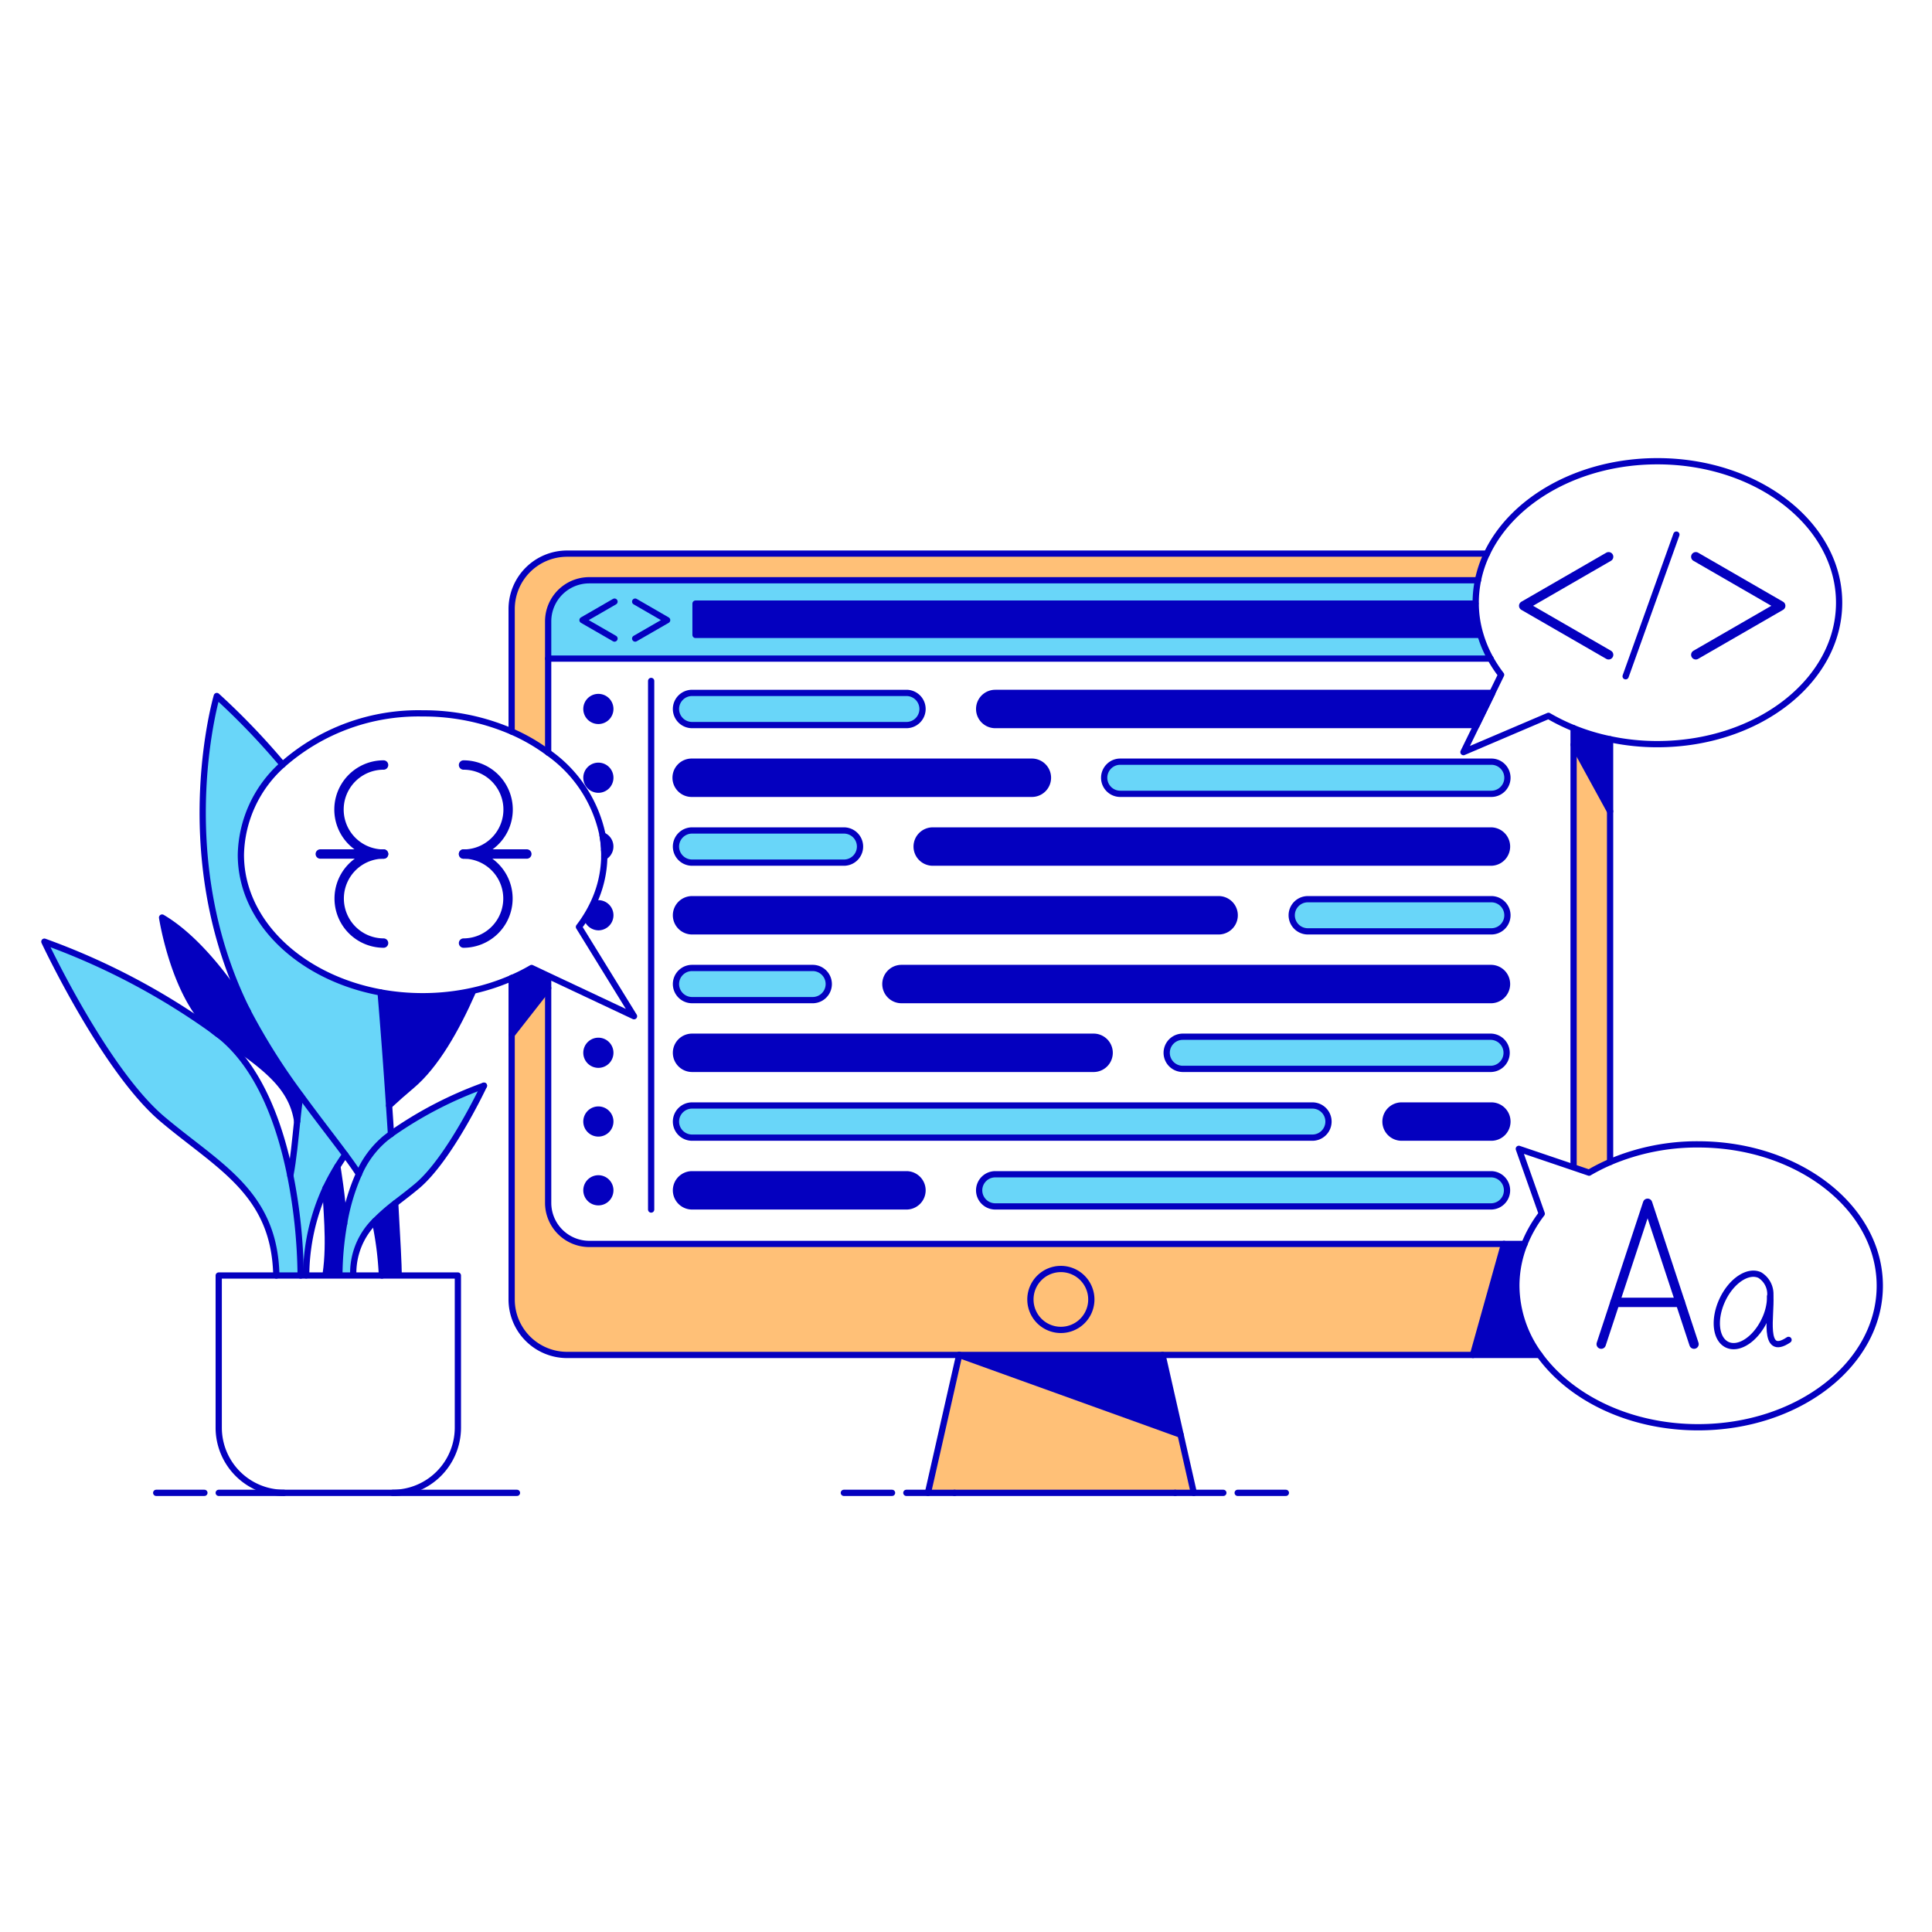<svg xmlns="http://www.w3.org/2000/svg" viewBox="0 0 400 400" id="Coding--Streamline-Free-Illustrations" height="2000" width="2000"><desc>Coding Streamline Illustration: https://streamlinehq.com</desc><g transform="scale(2)"><defs></defs><path d="M154.3 68.177H56.745v-3.854A4.256 4.256 0 0 1 61 60.068h92a11.572 11.572 0 0 0-.236 2.323l0 .094H72v3.242h81.176l.078-.022a12.214 12.214 0 0 0 1.046 2.472Z" fill="#69d6f9"></path><path d="M109.819 131.366a3.152 3.152 0 1 1-3.151 3.151 3.153 3.153 0 0 1 3.151-3.151Z" fill="#ffc077"></path><path d="M166.676 83.989v36.3a19.79 19.79 0 0 0-2.178 1.1l-1.643-.556.042-.127V77.091Z" fill="#ffc077"></path><path d="M166.676 76.528v7.461l-3.779-6.9v-1.71a21.659 21.659 0 0 0 3.779 1.149Z" fill="#0400bf"></path><path d="M159.37 140.264h-6.892l3.219-11.493h2.117a11.626 11.626 0 0 0-.842 4.335 12.158 12.158 0 0 0 2.398 7.158Z" fill="#0400bf"></path><path d="m155.7 128.771-3.219 11.493H58.706a5.74 5.74 0 0 1-5.74-5.74v-27.413l3.779-4.827v22.232A4.256 4.256 0 0 0 61 128.771Zm-42.723 5.746a3.153 3.153 0 1 0-3.155 3.152 3.153 3.153 0 0 0 3.152-3.152Z" fill="#ffc077"></path><path d="M154.342 78.848a1.665 1.665 0 1 1 0 3.329H115.97a1.663 1.663 0 0 1-1.177-2.841 1.647 1.647 0 0 1 1.177-.488Z" fill="#69d6f9"></path><path d="M154.342 85.966a1.665 1.665 0 0 1 0 3.33H96.556a1.669 1.669 0 0 1-1.666-1.667 1.67 1.67 0 0 1 1.666-1.663Z" fill="#0400bf"></path><path d="M154.342 93.085a1.665 1.665 0 1 1 0 3.329h-18.958a1.667 1.667 0 0 1-1.666-1.666 1.666 1.666 0 0 1 1.666-1.663Z" fill="#69d6f9"></path><path d="M154.342 100.2a1.665 1.665 0 0 1 0 3.33H93.321a1.669 1.669 0 0 1-1.667-1.667 1.67 1.67 0 0 1 1.667-1.663Z" fill="#0400bf"></path><path d="M154.342 107.322a1.665 1.665 0 0 1 0 3.329h-31.9a1.668 1.668 0 0 1-1.667-1.666 1.668 1.668 0 0 1 1.667-1.663Z" fill="#69d6f9"></path><path d="M154.342 114.44a1.665 1.665 0 1 1 0 3.329h-9.251a1.667 1.667 0 0 1-1.666-1.666 1.668 1.668 0 0 1 1.666-1.663Z" fill="#0400bf"></path><path d="M154.342 121.558a1.665 1.665 0 0 1 0 3.33h-51.314a1.669 1.669 0 0 1-1.667-1.667 1.67 1.67 0 0 1 1.667-1.663Z" fill="#69d6f9"></path><path d="m154.471 71.742-1.614 3.317h-49.829a1.665 1.665 0 1 1 0-3.33h51.314c.045 0 .084.01.129.013Z" fill="#0400bf"></path><path d="M58.706 57.311h95.222a12.012 12.012 0 0 0-.928 2.757H61a4.256 4.256 0 0 0-4.255 4.255v13.583a19.139 19.139 0 0 0-3.779-2.181V63.051a5.74 5.74 0 0 1 5.74-5.74Z" fill="#ffc077"></path><path d="m153.255 65.705-.078.022H72v-3.242h80.768a11.31 11.31 0 0 0 .487 3.22Z" fill="#0400bf"></path><path d="M135.9 114.44a1.665 1.665 0 0 1 0 3.329H71.642a1.667 1.667 0 0 1-1.666-1.666 1.668 1.668 0 0 1 1.666-1.663Z" fill="#69d6f9"></path><path d="M126.192 93.085a1.665 1.665 0 0 1 0 3.329h-54.55a1.667 1.667 0 0 1-1.666-1.666 1.666 1.666 0 0 1 1.666-1.663Z" fill="#0400bf"></path><path d="m122.215 148.518 1.366 6.021-1.929 0-22.837 0-2.754 0 3.236-14.275 22.918 8.254z" fill="#ffc077"></path><path d="m120.345 140.264 1.87 8.254-22.918-8.254 21.048 0z" fill="#0400bf"></path><path d="M113.249 107.322a1.665 1.665 0 0 1 0 3.329H71.642a1.667 1.667 0 0 1-1.666-1.666 1.666 1.666 0 0 1 1.666-1.663Z" fill="#0400bf"></path><path d="M106.778 78.848a1.665 1.665 0 1 1 0 3.329H71.642a1.665 1.665 0 1 1 0-3.329Z" fill="#0400bf"></path><path d="M93.835 71.729a1.665 1.665 0 0 1 0 3.33H71.642a1.667 1.667 0 0 1-1.666-1.666 1.668 1.668 0 0 1 1.666-1.664Z" fill="#69d6f9"></path><path d="M93.835 121.558a1.665 1.665 0 0 1 0 3.33H71.642a1.668 1.668 0 0 1-1.666-1.667 1.668 1.668 0 0 1 1.666-1.663Z" fill="#0400bf"></path><path d="M87.364 85.966a1.665 1.665 0 0 1 0 3.33H71.642a1.668 1.668 0 0 1-1.666-1.667 1.668 1.668 0 0 1 1.666-1.663Z" fill="#69d6f9"></path><path d="M84.128 100.2a1.665 1.665 0 0 1 0 3.33H71.642a1.668 1.668 0 0 1-1.666-1.667 1.668 1.668 0 0 1 1.666-1.663Z" fill="#69d6f9"></path><path d="M62.382 86.478a1.229 1.229 0 0 1 .174 2.222l0-.21c0-.165 0-.33-.013-.495v-.039a11.346 11.346 0 0 0-.161-1.478Z" fill="#0400bf"></path><path d="M61.942 72.153a1.24 1.24 0 1 1-1.236 1.24 1.24 1.24 0 0 1 1.236-1.24Z" fill="#0400bf"></path><path d="M61.942 79.272a1.239 1.239 0 1 1-1.236 1.239 1.239 1.239 0 0 1 1.236-1.239Z" fill="#0400bf"></path><path d="M61.942 93.509a1.239 1.239 0 0 1 0 2.478 1.256 1.256 0 0 1-1.172-.89l-.17-.107a12.562 12.562 0 0 0 .786-1.413l.055.025c.103-.102.416-.093.501-.093Z" fill="#0400bf"></path><path d="M61.942 107.745a1.24 1.24 0 1 1-1.236 1.24 1.24 1.24 0 0 1 1.236-1.24Z" fill="#0400bf"></path><path d="M61.942 114.864a1.239 1.239 0 1 1-1.236 1.239 1.239 1.239 0 0 1 1.236-1.239Z" fill="#0400bf"></path><path d="M61.942 121.982a1.24 1.24 0 1 1-1.236 1.239 1.239 1.239 0 0 1 1.236-1.239Z" fill="#0400bf"></path><path d="m55.033 100.206 1.8.851-.091.194v1.033l-3.779 4.827v-5.86a18.858 18.858 0 0 0 2.07-1.045Z" fill="#0400bf"></path><path d="m48.873 102.581.035.159c-1.672 3.792-3.8 7.555-6.293 9.649q-1.214 1.019-2.336 2.064a713.611 713.611 0 0 0-.877-11.713 24.184 24.184 0 0 0 4.346.391 23.823 23.823 0 0 0 5.125-.55Z" fill="#0400bf"></path><path d="M37.15 121.536a9.9 9.9 0 0 1 2.767-3.718c.184-.142.368-.285.556-.421a40.68 40.68 0 0 1 9.62-5c-.091.194-3.566 7.555-6.9 10.367-.773.65-1.547 1.233-2.278 1.8a20.1 20.1 0 0 0-2.1 1.841 7.559 7.559 0 0 0-2.255 5.472v.165h-1.426v-.165a31.577 31.577 0 0 1 .486-5.2 21.261 21.261 0 0 1 1.53-5.141Z" fill="#69d6f9"></path><path d="M41.269 131.877v.165h-1.734a34.09 34.09 0 0 0-.725-5.637 20.1 20.1 0 0 1 2.1-1.841c.223 3.754.359 6.562.359 7.313Z" fill="#0400bf"></path><path d="M40.473 117.394c-.188.139-.372.282-.556.424a9.9 9.9 0 0 0-2.767 3.718c-.385-.6-.861-1.265-1.411-2.006-1.278-1.728-2.934-3.831-4.633-6.168a64.963 64.963 0 0 1-5.462-8.665s-.01-.016-.026-.045a37.826 37.826 0 0 1-.682-1.427c-7.077-15.609-2.492-31.172-2.492-31.172a74.079 74.079 0 0 1 6.814 7.1 12.818 12.818 0 0 0-4.322 9.338c0 6.921 6.17 12.723 14.466 14.25.291 3.394.595 7.578.877 11.713.065.986.133 1.969.194 2.94Z" fill="#69d6f9"></path><path d="M34.924 120.759s.531 3.161.7 5.915a31.577 31.577 0 0 0-.486 5.2v.165h-1.421v-.165c.5-3.346-.013-7.112 0-8.892a22.518 22.518 0 0 1 1.207-2.223Z" fill="#0400bf"></path><path d="M35.739 119.53c-.284.4-.556.812-.815 1.229a22.518 22.518 0 0 0-1.207 2.223 21.883 21.883 0 0 0-2.022 9.041v.016h-.57a55.789 55.789 0 0 0-1.071-10.339c.327-1.712.5-3.653.709-5.634.094-.893.194-1.795.317-2.685l.026-.02c1.699 2.339 3.355 4.439 4.633 6.169Z" fill="#69d6f9"></path><path d="M31.125 132.042h-2.52c-.165-8.575-5.963-11.283-11.768-16.175-6-5.051-12.244-18.385-12.244-18.385a71.47 71.47 0 0 1 17.524 9.228 6.488 6.488 0 0 0 .524.4c4.2 3.294 6.339 9.248 7.413 14.59a55.789 55.789 0 0 1 1.071 10.342Z" fill="#69d6f9"></path><path d="m31.106 113.362-.026.02c-.123.89-.223 1.792-.317 2.685-.576-3.821-3.637-5.853-8.121-8.956-.175-.136-.347-.272-.525-.4-4.067-3.41-5.338-11.729-5.338-11.729 4.656 2.737 8.49 9.082 8.839 9.671l.026.045a64.963 64.963 0 0 0 5.462 8.664Z" fill="#0400bf"></path><path d="M52.966 101.251a18.858 18.858 0 0 0 2.067-1.045l1.8.851 8.8 4.142-5.7-9.244c.239-.314.466-.634.673-.965a12.488 12.488 0 0 0 .786-1.414 11.691 11.691 0 0 0 1.164-4.876l0-.21c0-.165 0-.33-.013-.495" stroke-width=".647" fill="none" stroke="#0400bf" stroke-linecap="round" stroke-linejoin="round"></path><path d="M62.547 87.956a11.346 11.346 0 0 0-.165-1.478 13.845 13.845 0 0 0-5.637-8.572 19.139 19.139 0 0 0-3.779-2.181 22.934 22.934 0 0 0-9.218-1.876 21.226 21.226 0 0 0-14.49 5.3 12.818 12.818 0 0 0-4.322 9.338c0 6.921 6.17 12.723 14.466 14.25a24.184 24.184 0 0 0 4.346.391 23.823 23.823 0 0 0 5.125-.55 22 22 0 0 0 4.093-1.326" stroke-width=".647" fill="none" stroke="#0400bf" stroke-linecap="round" stroke-linejoin="round"></path><path d="m154.474 71.742.919-1.889a13.623 13.623 0 0 1-1.1-1.676 12.214 12.214 0 0 1-1.041-2.472 11.31 11.31 0 0 1-.486-3.22l0-.094a11.572 11.572 0 0 1 .234-2.323 12.012 12.012 0 0 1 .926-2.757c2.653-5.584 9.554-9.564 17.65-9.564 10.386 0 18.809 6.555 18.809 14.644s-8.423 14.642-18.809 14.642a23.509 23.509 0 0 1-4.9-.508 21.4 21.4 0 0 1-3.779-1.146 19.848 19.848 0 0 1-2.6-1.275l-8.8 3.754 1.366-2.8 1.617-3.317" stroke-width=".647" fill="none" stroke="#0400bf" stroke-linecap="round" stroke-linejoin="round"></path><path d="m162.855 120.834-5.627-1.906 2.372 6.714a13.14 13.14 0 0 0-1.786 3.129 11.626 11.626 0 0 0-.842 4.335 12.158 12.158 0 0 0 2.4 7.158c3.219 4.465 9.364 7.484 16.414 7.484 10.387 0 18.809-6.556 18.809-14.642s-8.422-14.641-18.809-14.641a23.017 23.017 0 0 0-9.108 1.828 19.79 19.79 0 0 0-2.178 1.1Z" stroke-width=".647" fill="none" stroke="#0400bf" stroke-linecap="round" stroke-linejoin="round"></path><path d="M52.966 75.725V63.051a5.74 5.74 0 0 1 5.74-5.74h95.222" stroke-width=".647" fill="none" stroke="#0400bf" stroke-linecap="round" stroke-linejoin="round"></path><path d="M99.3 140.264H58.706a5.74 5.74 0 0 1-5.74-5.74v-33.273" stroke-width=".647" fill="none" stroke="#0400bf" stroke-linecap="round" stroke-linejoin="round"></path><path d="m159.37 140.264-6.892 0-32.133 0" stroke-width=".647" fill="none" stroke="#0400bf" stroke-linecap="round" stroke-linejoin="round"></path><path d="m166.676 76.528 0 7.461 0 36.304" stroke-width=".647" fill="none" stroke="#0400bf" stroke-linecap="round" stroke-linejoin="round"></path><path d="M56.745 77.91V64.323A4.256 4.256 0 0 1 61 60.068h92" stroke-width=".647" fill="none" stroke="#0400bf" stroke-linecap="round" stroke-linejoin="round"></path><path d="M157.814 128.771H61a4.256 4.256 0 0 1-4.255-4.255v-23.265" stroke-width=".647" fill="none" stroke="#0400bf" stroke-linecap="round" stroke-linejoin="round"></path><path d="m162.897 75.383 0 1.708 0 43.616" stroke-width=".647" fill="none" stroke="#0400bf" stroke-linecap="round" stroke-linejoin="round"></path><path d="m56.745 68.177 97.551 0" stroke-width=".647" fill="none" stroke="#0400bf" stroke-linecap="round" stroke-linejoin="round"></path><path d="m153.177 65.727-81.176 0 0-3.242 80.739 0" stroke-width=".647" fill="none" stroke="#0400bf" stroke-linecap="round" stroke-linejoin="round"></path><path d="M112.974 134.517a3.153 3.153 0 1 1-3.155-3.151 3.154 3.154 0 0 1 3.155 3.151Z" stroke-width=".647" fill="none" stroke="#0400bf" stroke-linecap="round" stroke-linejoin="round"></path><path d="m96.061 154.539 3.236-14.275 21.048 0 1.87 8.254 1.366 6.021" stroke-width=".647" fill="none" stroke="#0400bf" stroke-linecap="round" stroke-linejoin="round"></path><path d="m121.652 154.539-22.837 0" stroke-width=".647" fill="none" stroke="#0400bf" stroke-linecap="round" stroke-linejoin="round"></path><path d="m99.297 140.264 22.918 8.254" stroke-width=".647" fill="none" stroke="#0400bf" stroke-linecap="round" stroke-linejoin="round"></path><path d="m87.354 154.539 4.99 0" stroke-width=".647" fill="none" stroke="#0400bf" stroke-linecap="round" stroke-linejoin="round"></path><path d="m93.826 154.539 2.235 0 2.754 0" stroke-width=".647" fill="none" stroke="#0400bf" stroke-linecap="round" stroke-linejoin="round"></path><path d="m16.17 154.539 4.99 0" stroke-width=".647" fill="none" stroke="#0400bf" stroke-linecap="round" stroke-linejoin="round"></path><path d="m40.651 154.539 12.865 0" stroke-width=".647" fill="none" stroke="#0400bf" stroke-linecap="round" stroke-linejoin="round"></path><path d="m22.642 154.539 6.749 0" stroke-width=".647" fill="none" stroke="#0400bf" stroke-linecap="round" stroke-linejoin="round"></path><path d="m121.652 154.539 1.929 0 3.06 0" stroke-width=".647" fill="none" stroke="#0400bf" stroke-linecap="round" stroke-linejoin="round"></path><path d="m128.123 154.539 4.99 0" stroke-width=".647" fill="none" stroke="#0400bf" stroke-linecap="round" stroke-linejoin="round"></path><path d="m65.753 66.103 3.31-1.909-3.31-1.913" stroke-width=".647" fill="none" stroke="#0400bf" stroke-linecap="round" stroke-linejoin="round"></path><path d="m63.614 62.281-3.313 1.913 3.313 1.909" stroke-width=".647" fill="none" stroke="#0400bf" stroke-linecap="round" stroke-linejoin="round"></path><path d="m162.897 77.091 3.779 6.898" stroke-width=".647" fill="none" stroke="#0400bf" stroke-linecap="round" stroke-linejoin="round"></path><path d="m155.697 128.771-3.219 11.493" stroke-width=".647" fill="none" stroke="#0400bf" stroke-linecap="round" stroke-linejoin="round"></path><path d="m56.745 102.284-3.779 4.827" stroke-width=".647" fill="none" stroke="#0400bf" stroke-linecap="round" stroke-linejoin="round"></path><path d="M40.651 154.539h-11.26a6.749 6.749 0 0 1-6.749-6.749v-15.748H47.4v15.748a6.75 6.75 0 0 1-6.749 6.749Z" stroke-width=".647" fill="none" stroke="#0400bf" stroke-linecap="round" stroke-linejoin="round"></path><path d="M31.125 132.042a55.789 55.789 0 0 0-1.071-10.342c-1.074-5.342-3.213-11.3-7.412-14.59-.175-.136-.347-.272-.525-.4a71.47 71.47 0 0 0-17.524-9.228s6.245 13.334 12.244 18.385c5.805 4.892 11.6 7.6 11.768 16.175" stroke-width=".647" fill="none" stroke="#0400bf" stroke-linecap="round" stroke-linejoin="round"></path><path d="M33.717 122.985a21.883 21.883 0 0 0-2.022 9.041" stroke-width=".647" fill="none" stroke="#0400bf" stroke-linecap="round" stroke-linejoin="round"></path><path d="M35.739 119.53c-.284.4-.556.812-.815 1.229a22.518 22.518 0 0 0-1.207 2.223" stroke-width=".647" fill="none" stroke="#0400bf" stroke-linecap="round" stroke-linejoin="round"></path><path d="M48.908 102.74c-1.672 3.792-3.8 7.555-6.293 9.649q-1.214 1.019-2.336 2.064" stroke-width=".647" fill="none" stroke="#0400bf" stroke-linecap="round" stroke-linejoin="round"></path><path d="M30.054 121.7c.327-1.712.5-3.653.709-5.634.094-.893.194-1.795.317-2.685" stroke-width=".647" fill="none" stroke="#0400bf" stroke-linecap="round" stroke-linejoin="round"></path><path d="M50.1 112.389h0c-.094.2-3.569 7.558-6.9 10.37-.773.65-1.547 1.233-2.278 1.8a20.1 20.1 0 0 0-2.1 1.841 7.559 7.559 0 0 0-2.255 5.472" stroke-width=".647" fill="none" stroke="#0400bf" stroke-linecap="round" stroke-linejoin="round"></path><path d="M40.473 117.394a40.68 40.68 0 0 1 9.62-5" stroke-width=".647" fill="none" stroke="#0400bf" stroke-linecap="round" stroke-linejoin="round"></path><path d="M35.134 131.877a31.577 31.577 0 0 1 .486-5.2 21.261 21.261 0 0 1 1.53-5.138 9.9 9.9 0 0 1 2.767-3.718c.184-.142.368-.285.556-.421" stroke-width=".647" fill="none" stroke="#0400bf" stroke-linecap="round" stroke-linejoin="round"></path><path d="M38.81 126.405a34.09 34.09 0 0 1 .725 5.637" stroke-width=".647" fill="none" stroke="#0400bf" stroke-linecap="round" stroke-linejoin="round"></path><path d="M25.644 104.7a64.963 64.963 0 0 0 5.462 8.665c1.7 2.337 3.355 4.44 4.633 6.168.55.741 1.026 1.41 1.411 2.006v0" stroke-width=".647" fill="none" stroke="#0400bf" stroke-linecap="round" stroke-linejoin="round"></path><path d="M29.258 79.152a74.079 74.079 0 0 0-6.814-7.1s-4.585 15.563 2.492 31.172c.216.479.443.951.682 1.427" stroke-width=".647" fill="none" stroke="#0400bf" stroke-linecap="round" stroke-linejoin="round"></path><path d="M40.473 117.4h0c-.061-.974-.129-1.957-.194-2.944a713.611 713.611 0 0 0-.877-11.713" stroke-width=".647" fill="none" stroke="#0400bf" stroke-linecap="round" stroke-linejoin="round"></path><path d="M41.269 131.877c0-.751-.136-3.559-.356-7.313" stroke-width=".647" fill="none" stroke="#0400bf" stroke-linecap="round" stroke-linejoin="round"></path><path d="m25.644 104.7-.026-.045c-.349-.589-4.183-6.934-8.839-9.671 0 0 1.271 8.319 5.338 11.729a6.332 6.332 0 0 0 .525.4c4.484 3.1 7.545 5.135 8.121 8.956" stroke-width=".647" fill="none" stroke="#0400bf" stroke-linecap="round" stroke-linejoin="round"></path><path d="M33.717 122.982v0c-.013 1.78.5 5.546 0 8.892" stroke-width=".647" fill="none" stroke="#0400bf" stroke-linecap="round" stroke-linejoin="round"></path><path d="M34.924 120.759s.531 3.161.7 5.915" stroke-width=".647" fill="none" stroke="#0400bf" stroke-linecap="round" stroke-linejoin="round"></path><path d="m67.407 70.49 0 54.721" stroke-width=".647" fill="none" stroke="#0400bf" stroke-linecap="round" stroke-linejoin="round"></path><path d="M93.835 75.059H71.642a1.667 1.667 0 0 1-1.666-1.666 1.668 1.668 0 0 1 1.666-1.664h22.193a1.665 1.665 0 0 1 0 3.33Z" stroke-width=".647" fill="none" stroke="#0400bf" stroke-linecap="round" stroke-linejoin="round"></path><path d="M154.474 71.742h0c-.048 0-.087-.013-.132-.013h-51.314a1.665 1.665 0 1 0 0 3.33h49.829Z" stroke-width=".647" fill="none" stroke="#0400bf" stroke-linecap="round" stroke-linejoin="round"></path><path d="M63.181 73.393a1.238 1.238 0 1 1-1.239-1.24 1.237 1.237 0 0 1 1.239 1.24Z" stroke-width=".647" fill="none" stroke="#0400bf" stroke-linecap="round" stroke-linejoin="round"></path><path d="M106.778 82.177H71.642a1.665 1.665 0 1 1 0-3.329h35.136a1.665 1.665 0 1 1 0 3.329Z" stroke-width=".647" fill="none" stroke="#0400bf" stroke-linecap="round" stroke-linejoin="round"></path><path d="M154.342 82.177H115.97a1.663 1.663 0 0 1-1.177-2.841 1.647 1.647 0 0 1 1.177-.488h38.372a1.665 1.665 0 1 1 0 3.329Z" stroke-width=".647" fill="none" stroke="#0400bf" stroke-linecap="round" stroke-linejoin="round"></path><path d="M63.181 80.511a1.238 1.238 0 1 1-1.239-1.239 1.237 1.237 0 0 1 1.239 1.239Z" stroke-width=".647" fill="none" stroke="#0400bf" stroke-linecap="round" stroke-linejoin="round"></path><path d="M87.364 89.3H71.642a1.668 1.668 0 0 1-1.666-1.667 1.668 1.668 0 0 1 1.666-1.663h15.722a1.665 1.665 0 0 1 0 3.33Z" stroke-width=".647" fill="none" stroke="#0400bf" stroke-linecap="round" stroke-linejoin="round"></path><path d="M154.342 89.3H96.556a1.669 1.669 0 0 1-1.666-1.667 1.67 1.67 0 0 1 1.666-1.663h57.786a1.665 1.665 0 0 1 0 3.33Z" stroke-width=".647" fill="none" stroke="#0400bf" stroke-linecap="round" stroke-linejoin="round"></path><path d="M62.56 88.49c0 .071 0 .142-.007.21h0a1.229 1.229 0 0 0-.174-2.222l-.007 0a11.8 11.8 0 0 1 .172 1.482V88c.012.16.016.325.016.49Z" stroke-width=".647" fill="none" stroke="#0400bf" stroke-linecap="round" stroke-linejoin="round"></path><path d="M126.192 96.414h-54.55a1.667 1.667 0 0 1-1.666-1.666 1.666 1.666 0 0 1 1.666-1.663h54.55a1.665 1.665 0 0 1 0 3.329Z" stroke-width=".647" fill="none" stroke="#0400bf" stroke-linecap="round" stroke-linejoin="round"></path><path d="M154.342 96.414h-18.958a1.667 1.667 0 0 1-1.666-1.666 1.666 1.666 0 0 1 1.666-1.663h18.958a1.665 1.665 0 1 1 0 3.329Z" stroke-width=".647" fill="none" stroke="#0400bf" stroke-linecap="round" stroke-linejoin="round"></path><path d="M61.443 93.6c.1-.1.414-.093.5-.093a1.239 1.239 0 0 1 0 2.478 1.256 1.256 0 0 1-1.172-.89" stroke-width=".647" fill="none" stroke="#0400bf" stroke-linecap="round" stroke-linejoin="round"></path><path d="M84.128 103.533H71.642a1.668 1.668 0 0 1-1.666-1.667 1.668 1.668 0 0 1 1.666-1.663h12.486a1.665 1.665 0 0 1 0 3.33Z" stroke-width=".647" fill="none" stroke="#0400bf" stroke-linecap="round" stroke-linejoin="round"></path><path d="M154.342 103.533H93.321a1.669 1.669 0 0 1-1.667-1.667 1.67 1.67 0 0 1 1.667-1.663h61.021a1.665 1.665 0 0 1 0 3.33Z" stroke-width=".647" fill="none" stroke="#0400bf" stroke-linecap="round" stroke-linejoin="round"></path><path d="M113.249 110.651H71.642a1.667 1.667 0 0 1-1.666-1.666 1.666 1.666 0 0 1 1.666-1.663h41.607a1.665 1.665 0 0 1 0 3.329Z" stroke-width=".647" fill="none" stroke="#0400bf" stroke-linecap="round" stroke-linejoin="round"></path><path d="M154.342 110.651h-31.9a1.668 1.668 0 0 1-1.667-1.666 1.668 1.668 0 0 1 1.667-1.663h31.9a1.665 1.665 0 0 1 0 3.329Z" stroke-width=".647" fill="none" stroke="#0400bf" stroke-linecap="round" stroke-linejoin="round"></path><path d="M63.181 108.985a1.238 1.238 0 1 1-1.239-1.24 1.237 1.237 0 0 1 1.239 1.24Z" stroke-width=".647" fill="none" stroke="#0400bf" stroke-linecap="round" stroke-linejoin="round"></path><path d="M135.9 117.769H71.642a1.667 1.667 0 0 1-1.666-1.666 1.668 1.668 0 0 1 1.666-1.663H135.9a1.665 1.665 0 0 1 0 3.329Z" stroke-width=".647" fill="none" stroke="#0400bf" stroke-linecap="round" stroke-linejoin="round"></path><path d="M154.342 117.769h-9.251a1.667 1.667 0 0 1-1.666-1.666 1.668 1.668 0 0 1 1.666-1.663h9.251a1.665 1.665 0 1 1 0 3.329Z" stroke-width=".647" fill="none" stroke="#0400bf" stroke-linecap="round" stroke-linejoin="round"></path><path d="M63.181 116.1a1.238 1.238 0 1 1-1.239-1.239 1.237 1.237 0 0 1 1.239 1.239Z" stroke-width=".647" fill="none" stroke="#0400bf" stroke-linecap="round" stroke-linejoin="round"></path><path d="M93.835 124.888H71.642a1.668 1.668 0 0 1-1.666-1.667 1.668 1.668 0 0 1 1.666-1.663h22.193a1.665 1.665 0 0 1 0 3.33Z" stroke-width=".647" fill="none" stroke="#0400bf" stroke-linecap="round" stroke-linejoin="round"></path><path d="M154.342 124.888h-51.314a1.669 1.669 0 0 1-1.667-1.667 1.67 1.67 0 0 1 1.667-1.663h51.314a1.665 1.665 0 0 1 0 3.33Z" stroke-width=".647" fill="none" stroke="#0400bf" stroke-linecap="round" stroke-linejoin="round"></path><path d="M63.181 123.221a1.238 1.238 0 1 1-1.239-1.239 1.238 1.238 0 0 1 1.239 1.239Z" stroke-width=".647" fill="none" stroke="#0400bf" stroke-linecap="round" stroke-linejoin="round"></path><path d="m39.706 88.412-.116 0-.12 0a4.612 4.612 0 0 1 .236-9.218" stroke-width=".971" fill="none" stroke="#0400bf" stroke-linecap="round" stroke-linejoin="round"></path><path d="M33.157 88.406h6.549l-.116 0a4.612 4.612 0 0 0 .116 9.222" stroke-width=".971" fill="none" stroke="#0400bf" stroke-linecap="round" stroke-linejoin="round"></path><path d="m47.986 88.412.12 0 .116 0a4.612 4.612 0 0 0-.236-9.218" stroke-width=".971" fill="none" stroke="#0400bf" stroke-linecap="round" stroke-linejoin="round"></path><path d="M54.535 88.406h-6.549l.12 0a4.612 4.612 0 0 1-.12 9.222" stroke-width=".971" fill="none" stroke="#0400bf" stroke-linecap="round" stroke-linejoin="round"></path><path d="m175.548 67.785 8.791-5.073-8.791-5.077" stroke-width=".971" fill="none" stroke="#0400bf" stroke-linecap="round" stroke-linejoin="round"></path><path d="m166.524 57.635-8.791 5.077 8.791 5.073" stroke-width=".971" fill="none" stroke="#0400bf" stroke-linecap="round" stroke-linejoin="round"></path><path d="m173.539 55.341-5.255 14.667" stroke-width=".647" fill="none" stroke="#0400bf" stroke-linecap="round" stroke-linejoin="round"></path><path d="m165.757 139.144 1.424-4.323 3.378-10.257 3.381 10.257 1.424 4.323" stroke-width=".971" fill="none" stroke="#0400bf" stroke-linecap="round" stroke-linejoin="round"></path><path d="m167.181 134.821 6.759 0" stroke-width=".971" fill="none" stroke="#0400bf" stroke-linecap="round" stroke-linejoin="round"></path><path d="M182.679 136.627c-.928 1.99-2.666 3.145-3.876 2.582s-1.436-2.637-.508-4.63 2.663-3.145 3.876-2.582a2.3 2.3 0 0 1 1.081 2.222 5.787 5.787 0 0 1-.573 2.408Z" stroke-width=".647" fill="none" stroke="#0400bf" stroke-linecap="round" stroke-linejoin="round"></path><path d="m183.249 134.19 0 .029c.178 1.751-.893 6.362 1.9 4.485" stroke-width=".647" fill="none" stroke="#0400bf" stroke-linecap="round" stroke-linejoin="round"></path></g></svg>